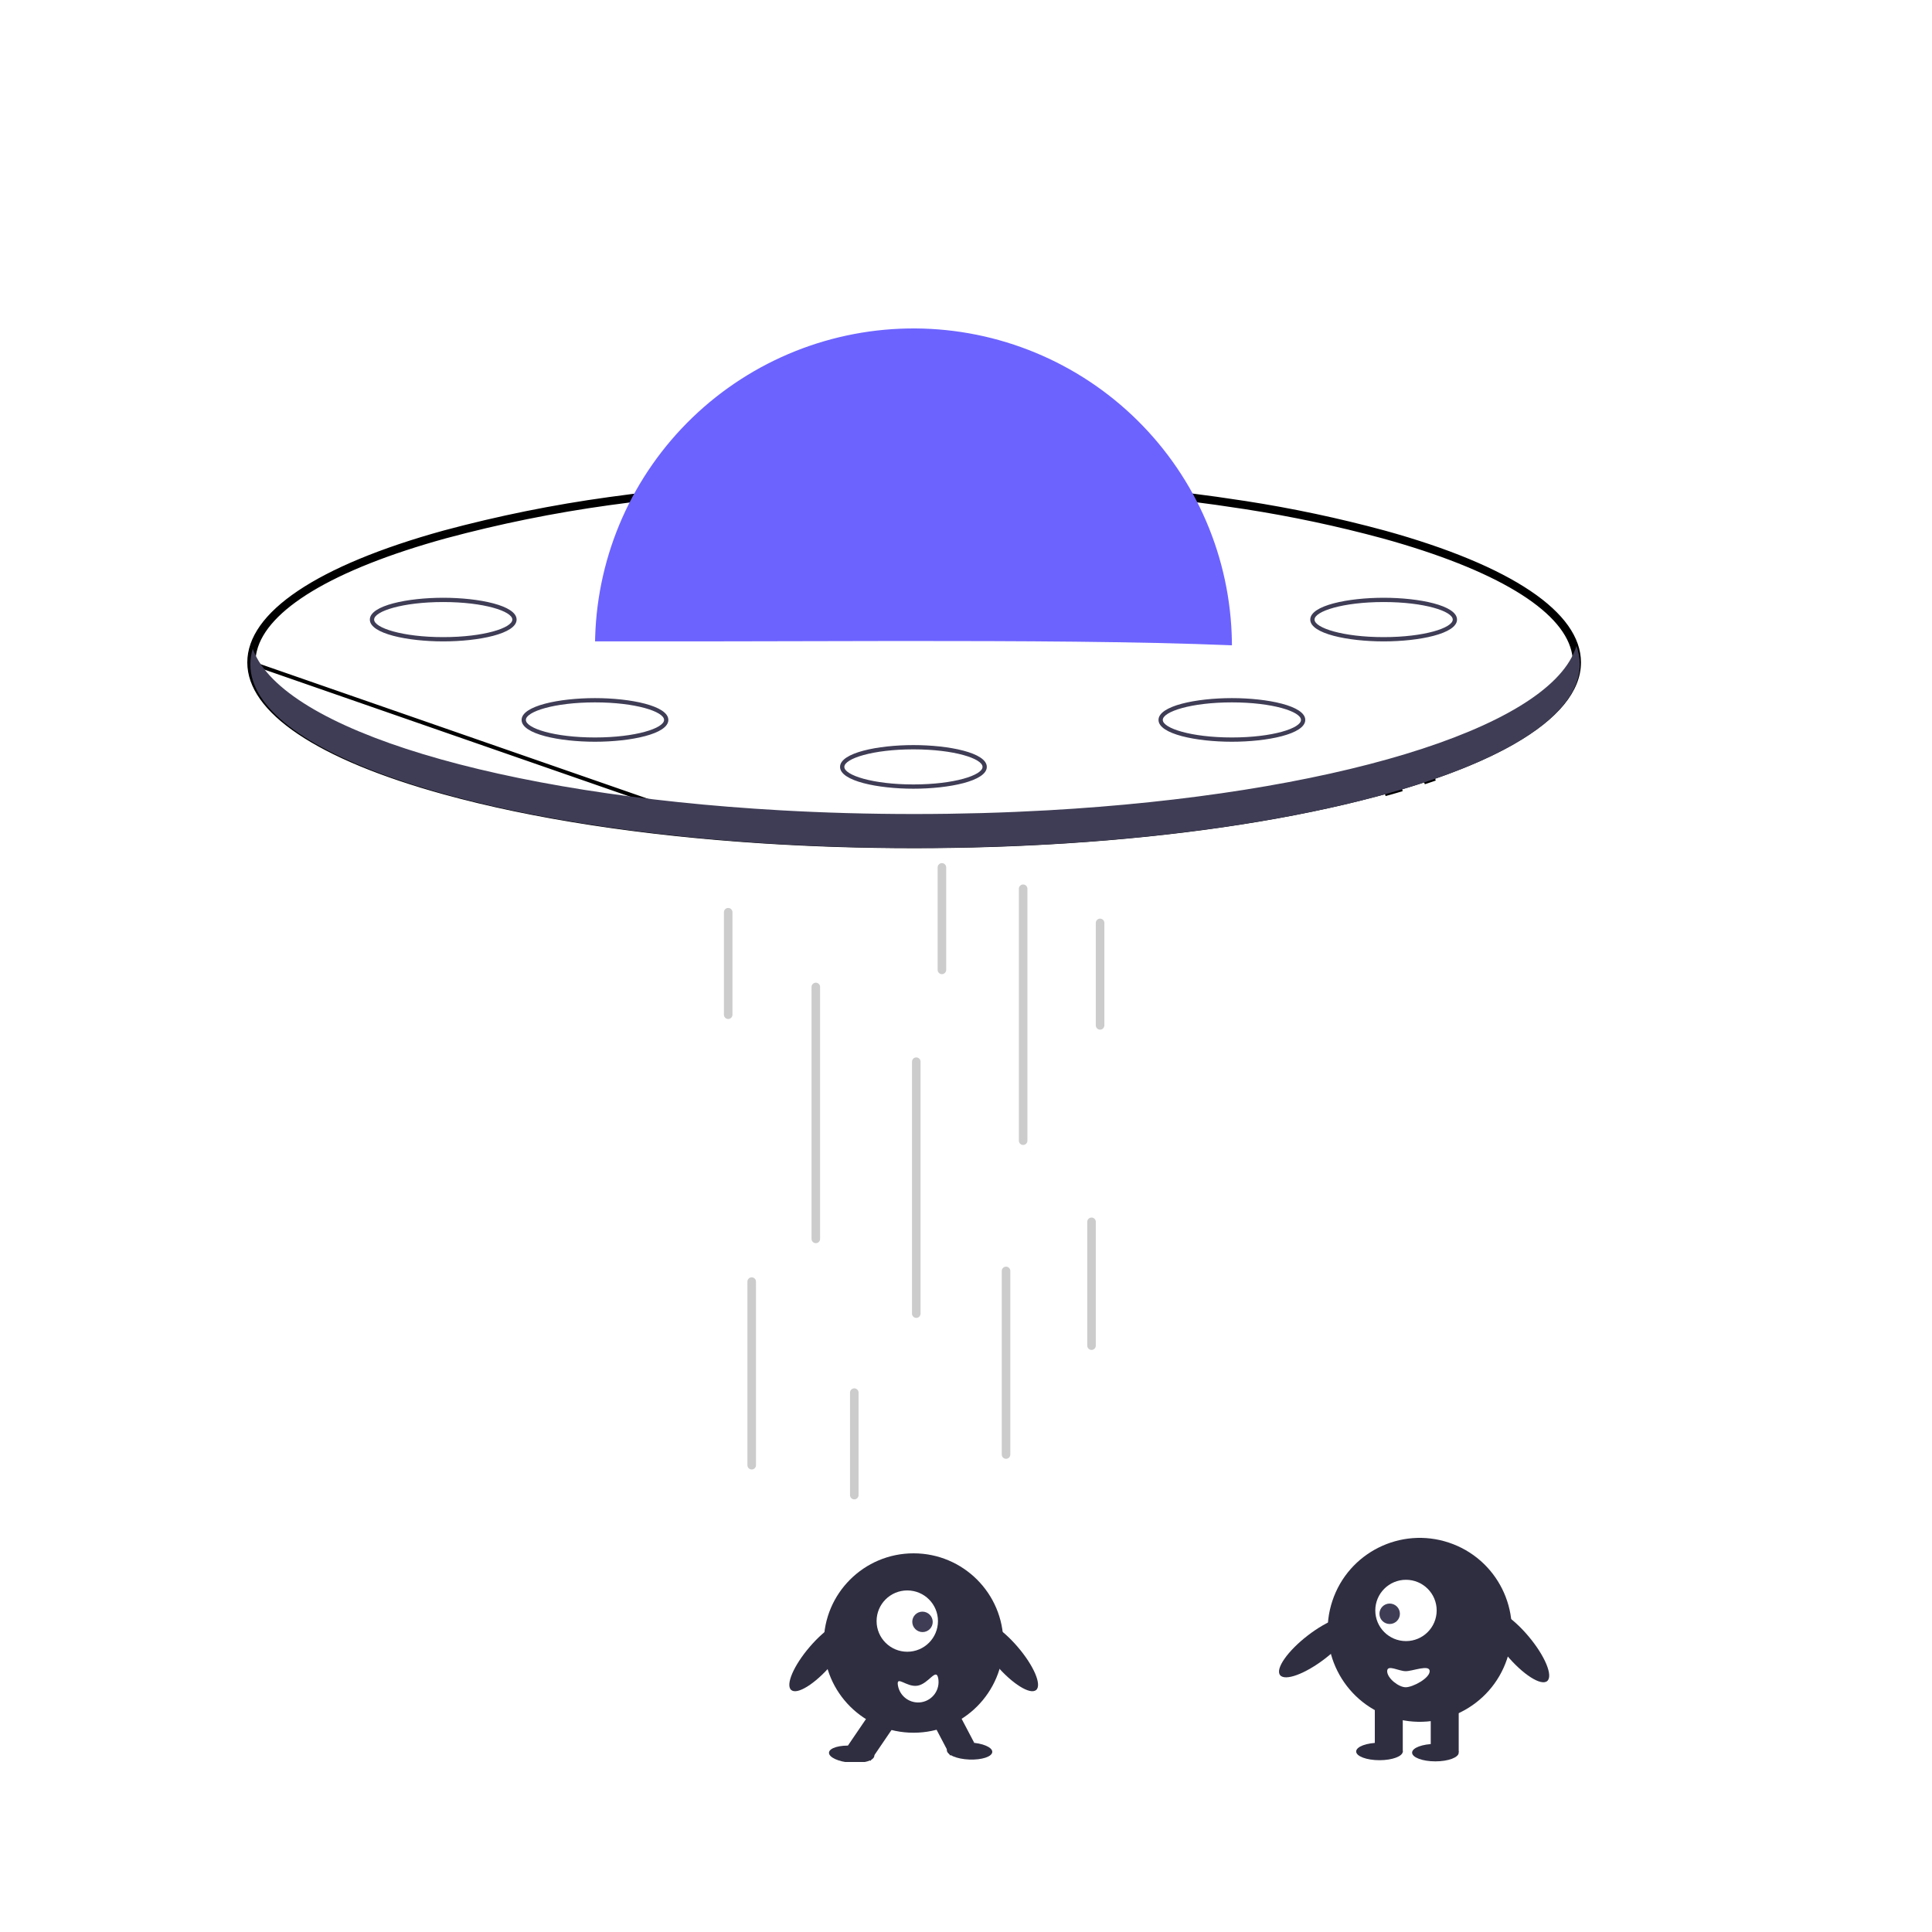 <svg width="500" height="500" viewBox="0 0 500 500" fill="none" xmlns="http://www.w3.org/2000/svg">
<g id="Frame 1">
<rect width="500" height="500" fill="white"/>
<g id="undraw_Taken_re_yn20 1" clip-path="url(#clip0)">
<g id="c-1">
<path id="head" d="M236.43 448.428C249.264 448.428 259.668 438.035 259.668 425.214C259.668 412.393 249.264 402 236.43 402C223.596 402 213.191 412.393 213.191 425.214C213.191 438.035 223.596 448.428 236.43 448.428Z" fill="#2F2E41"/>
<g id="leg-l">
<path id="Vector" d="M226.561 441.291L219.448 451.747L225.284 455.71L232.397 445.254L226.561 441.291Z" fill="#2F2E41"/>
<path id="Vector_2" d="M226.273 454.424C226.363 453.21 223.81 452.034 220.57 451.797C217.331 451.561 214.632 452.353 214.542 453.568C214.452 454.782 217.006 455.958 220.245 456.194C223.485 456.431 226.184 455.638 226.273 454.424Z" fill="#2F2E41"/>
</g>
<g id="leg-r">
<path id="Vector_3" d="M246.249 439.845L240.002 443.121L245.884 454.315L252.132 451.04L246.249 439.845Z" fill="#2F2E41"/>
<path id="Vector_4" d="M250.836 455.368C254.082 455.5 256.752 454.621 256.8 453.404C256.848 452.188 254.257 451.094 251.011 450.962C247.766 450.83 245.096 451.709 245.047 452.926C244.999 454.142 247.591 455.236 250.836 455.368Z" fill="#2F2E41"/>
</g>
<path id="eye-o" d="M234.803 427.47C239.189 427.47 242.745 423.917 242.745 419.536C242.745 415.154 239.189 411.602 234.803 411.602C230.416 411.602 226.861 415.154 226.861 419.536C226.861 423.917 230.416 427.47 234.803 427.47Z" fill="white"/>
<path id="eye-i" d="M240.619 421.613C241.649 420.585 241.643 418.911 240.606 417.875C239.569 416.84 237.894 416.834 236.864 417.862C235.835 418.891 235.841 420.564 236.877 421.6C237.914 422.636 239.589 422.642 240.619 421.613Z" fill="#3F3D56"/>
<path id="arm-r" d="M268.157 437.37C269.686 436.059 267.536 431.053 263.356 426.189C259.176 421.325 254.549 418.445 253.02 419.756C251.492 421.067 253.641 426.072 257.821 430.936C262.001 435.8 266.628 438.68 268.157 437.37Z" fill="#2F2E41"/>
<path id="arm-l" d="M215.104 430.936C219.284 426.072 221.433 421.067 219.905 419.756C218.376 418.445 213.748 421.325 209.568 426.189C205.389 431.053 203.239 436.059 204.768 437.37C206.296 438.68 210.924 435.8 215.104 430.936Z" fill="#2F2E41"/>
<path id="mouth" d="M242.812 434.362C243.064 435.742 242.756 437.166 241.957 438.319C241.158 439.473 239.933 440.262 238.551 440.513C237.17 440.765 235.745 440.457 234.59 439.659C233.435 438.861 232.645 437.637 232.394 436.257L232.392 436.247C231.871 433.372 234.623 436.767 237.5 436.247C240.377 435.726 242.291 431.488 242.812 434.362Z" fill="white"/>
</g>
<g id="spaceship">
<path id="Vector_5" d="M362.753 204.308C361.938 204.553 361.11 204.791 360.273 205.031L360.271 205.031L360.268 205.032L359.905 205.136C359.694 205.195 359.483 205.254 359.272 205.313C359.001 205.389 358.729 205.465 358.455 205.54L362.753 204.308ZM362.753 204.308C362.763 204.305 362.773 204.303 362.783 204.3C362.795 204.297 362.806 204.294 362.816 204.291L362.869 204.276L362.875 204.274L362.753 204.308ZM197.807 216.694L197.807 216.694C166.756 214.729 138.272 210.395 115.221 204.025C99.129 199.578 86.69 194.433 78.286 188.872C69.864 183.3 65.606 177.391 65.606 171.437C65.608 170.381 65.74 169.329 66 168.305L66.001 168.304C67.362 162.895 72.265 157.562 80.593 152.546C88.904 147.541 100.544 142.903 115.219 138.849C129.138 135.103 143.28 132.234 157.559 130.258L157.56 130.258C177.127 127.524 196.83 125.865 216.58 125.29L216.582 125.29C223.17 125.074 229.835 124.968 236.578 124.97C245.095 124.97 253.518 125.141 261.797 125.472L261.799 125.472C282.04 126.227 302.221 128.162 322.237 131.268C334.267 133.137 346.185 135.667 357.936 138.848C372.609 142.903 384.246 147.539 392.556 152.543C400.883 157.556 405.785 162.887 407.15 168.293L407.15 168.295C407.414 169.322 407.548 170.377 407.549 171.437C407.549 177.39 403.291 183.3 394.87 188.872C386.465 194.433 374.027 199.578 357.935 204.025C334.917 210.384 306.477 214.718 275.476 216.689C262.869 217.489 249.837 217.903 236.578 217.903C223.363 217.903 210.374 217.495 197.807 216.694ZM64.606 171.436V171.436L197.744 217.692C210.333 218.494 223.342 218.903 236.578 218.903C249.858 218.903 262.911 218.488 275.539 217.687C306.589 215.712 335.099 211.371 358.201 204.989C374.341 200.528 386.893 195.349 395.421 189.706C403.932 184.075 408.549 177.904 408.549 171.436C408.548 170.293 408.404 169.155 408.119 168.048C406.657 162.255 401.473 156.744 393.072 151.686C384.654 146.618 372.922 141.952 358.201 137.884L358.199 137.884C346.412 134.693 334.457 132.154 322.39 130.28L322.314 130.774L322.39 130.28C302.336 127.168 282.117 125.229 261.837 124.473C253.544 124.141 245.108 123.97 236.578 123.97C229.825 123.968 223.149 124.075 216.55 124.29C196.764 124.866 177.025 126.528 157.422 129.268C143.1 131.249 128.918 134.127 114.957 137.883L114.954 137.884C100.231 141.952 88.496 146.619 80.077 151.69C71.674 156.75 66.49 162.263 65.031 168.059C64.751 169.163 64.608 170.297 64.606 171.436ZM322.226 130.152L322.302 129.658L322.226 130.152C334.361 132.029 346.383 134.578 358.235 137.788C374.585 142.303 387.224 147.578 395.764 153.317C404.319 159.066 408.656 165.206 408.656 171.436C408.656 178.609 402.907 185.658 391.627 192.11L391.626 192.111C389.835 193.142 387.905 194.153 385.835 195.143L385.835 195.143C385.295 195.402 384.745 195.66 384.19 195.912L384.181 195.917C384.036 195.987 383.887 196.055 383.741 196.118L383.729 196.123C383.679 196.146 383.63 196.169 383.58 196.192C383.524 196.217 383.467 196.243 383.411 196.269C383.306 196.316 383.2 196.364 383.093 196.414C382.814 196.534 382.52 196.661 382.229 196.795C381.635 197.053 381.031 197.311 380.415 197.57L380.413 197.571C380.039 197.73 379.655 197.889 379.275 198.042L379.272 198.044C379.046 198.138 378.823 198.227 378.597 198.318C378.435 198.383 378.272 198.449 378.104 198.517C378.104 198.517 378.103 198.518 378.102 198.518L377.965 198.572C377.226 198.863 376.481 199.157 375.722 199.44C375.423 199.551 375.127 199.662 374.827 199.779C374.475 199.911 374.12 200.042 373.765 200.167L373.763 200.168C373.593 200.229 373.424 200.29 373.256 200.351C372.991 200.447 372.727 200.543 372.46 200.637L372.459 200.637C372.055 200.781 371.655 200.923 371.246 201.059L371.237 201.062L371.229 201.066C371.062 201.128 370.888 201.186 370.704 201.247L370.699 201.249C370.269 201.398 369.834 201.546 369.401 201.689L369.394 201.691C369.184 201.764 368.973 201.833 368.757 201.904C368.647 201.94 368.535 201.977 368.421 202.015C367.969 202.164 367.511 202.312 367.048 202.461L367.2 202.937L367.047 202.461C366.632 202.595 366.215 202.726 365.794 202.858C365.573 202.927 365.35 202.997 365.126 203.068C364.338 203.31 363.544 203.553 362.735 203.795C362.696 203.806 362.666 203.814 362.632 203.823L362.62 203.825L362.609 203.829C361.796 204.074 360.97 204.311 360.131 204.551L359.772 204.654C359.771 204.655 359.77 204.655 359.768 204.655C359.553 204.715 359.342 204.774 359.133 204.833C358.868 204.907 358.605 204.981 358.334 205.055C358.292 205.065 358.251 205.077 358.211 205.092C357.711 205.227 357.21 205.363 356.703 205.505C355.273 205.886 353.829 206.265 352.364 206.628C352.248 206.656 352.132 206.685 352.009 206.72C330.242 212.18 304.223 215.939 276.089 217.755L276.121 218.254L276.089 217.755C263.29 218.583 250.053 219.008 236.578 219.008C223.147 219.008 209.955 218.589 197.194 217.761L197.194 217.761C166.275 215.773 137.913 211.439 114.922 205.086L114.922 205.086C98.571 200.57 85.932 195.295 77.392 189.556C68.837 183.807 64.5 177.666 64.5 171.436C64.5 165.206 68.837 159.066 77.392 153.317C85.931 147.578 98.57 142.303 114.92 137.788C128.946 134.013 143.196 131.127 157.586 129.148L157.587 129.148C177.038 126.428 196.623 124.775 216.254 124.196L216.256 124.196C222.948 123.975 229.735 123.865 236.578 123.865C245.211 123.865 253.75 124.041 262.134 124.383L262.136 124.384C282.261 125.145 302.324 127.071 322.226 130.152ZM370.862 201.722C371.045 201.661 371.227 201.6 371.404 201.534L368.578 202.49L368.708 202.446L368.909 202.38L368.911 202.38C369.129 202.308 369.344 202.237 369.557 202.164C369.994 202.02 370.431 201.871 370.862 201.722Z" fill="white" stroke="black"/>
<path id="Vector_6" d="M408.84 171.939C408.84 179.321 402.75 186.306 391.875 192.544C390.067 193.583 388.12 194.599 386.051 195.594C385.509 195.854 384.956 196.113 384.397 196.368C384.248 196.439 384.093 196.511 383.938 196.578C383.722 196.677 383.512 196.771 383.297 196.87C383.015 196.992 382.721 197.119 382.434 197.252C381.836 197.511 381.228 197.771 380.608 198.031C380.232 198.191 379.845 198.351 379.463 198.506C379.076 198.666 378.683 198.821 378.291 198.981C377.505 199.291 376.709 199.605 375.896 199.909C375.597 200.02 375.304 200.13 375.005 200.246C374.651 200.379 374.292 200.512 373.932 200.639C373.501 200.793 373.064 200.954 372.627 201.108C372.223 201.252 371.819 201.396 371.404 201.534C371.227 201.6 371.045 201.661 370.862 201.722C370.431 201.871 369.994 202.02 369.557 202.164C369.236 202.274 368.91 202.379 368.578 202.49C368.124 202.639 367.665 202.788 367.2 202.937C366.564 203.142 365.923 203.341 365.275 203.545C364.485 203.788 363.688 204.031 362.875 204.275C362.836 204.286 362.797 204.297 362.753 204.308C361.818 204.589 360.867 204.86 359.904 205.136C359.423 205.269 358.942 205.407 358.455 205.54C358.425 205.547 358.395 205.556 358.367 205.567C357.858 205.706 357.349 205.844 356.835 205.987C355.408 206.363 353.953 206.744 352.481 207.115C352.365 207.142 352.255 207.17 352.138 207.203C330.926 212.496 304.901 216.353 276.099 218.215C263.482 219.028 250.329 219.459 236.816 219.459C223.181 219.459 209.917 219.022 197.2 218.193C121.288 213.248 64.791 194.417 64.791 171.939C64.797 170.572 65.006 169.212 65.41 167.906C65.444 168 65.477 168.088 65.516 168.182C73.409 188.892 129.425 205.628 202.107 209.712C213.241 210.341 224.774 210.668 236.578 210.668C248.432 210.668 260.008 210.336 271.187 209.706C343.808 205.606 399.769 188.864 407.634 168.171C407.767 167.839 407.883 167.508 407.983 167.176C408.544 168.702 408.834 170.314 408.84 171.939V171.939Z" fill="#3F3D56"/>
<g id="circles">
<path id="Vector_7" d="M114.706 165.992C105.5 165.992 95.716 164.013 95.716 160.346C95.716 156.679 105.5 154.701 114.706 154.701C123.911 154.701 133.695 156.679 133.695 160.346C133.695 164.013 123.911 165.992 114.706 165.992ZM114.706 155.806C104.167 155.806 96.822 158.199 96.822 160.346C96.822 162.494 104.167 164.887 114.706 164.887C125.244 164.887 132.589 162.494 132.589 160.346C132.589 158.199 125.244 155.806 114.706 155.806V155.806Z" fill="#3F3D56"/>
<path id="Vector_8" d="M153.978 191.962C144.772 191.962 134.989 189.983 134.989 186.316C134.989 182.649 144.772 180.671 153.978 180.671C163.184 180.671 172.967 182.649 172.967 186.316C172.967 189.983 163.184 191.962 153.978 191.962ZM153.978 181.776C143.439 181.776 136.095 184.169 136.095 186.316C136.095 188.464 143.439 190.856 153.978 190.856C164.517 190.856 171.861 188.464 171.861 186.316C171.861 184.169 164.517 181.776 153.978 181.776V181.776Z" fill="#3F3D56"/>
<path id="Vector_9" d="M358.084 165.992C348.879 165.992 339.095 164.013 339.095 160.346C339.095 156.679 348.879 154.701 358.084 154.701C367.29 154.701 377.074 156.679 377.074 160.346C377.074 164.013 367.29 165.992 358.084 165.992ZM358.084 155.806C347.546 155.806 340.201 158.199 340.201 160.346C340.201 162.494 347.546 164.887 358.084 164.887C368.623 164.887 375.968 162.494 375.968 160.346C375.968 158.199 368.623 155.806 358.084 155.806V155.806Z" fill="#3F3D56"/>
<path id="Vector_10" d="M318.812 191.962C309.606 191.962 299.822 189.983 299.822 186.316C299.822 182.649 309.606 180.671 318.812 180.671C328.017 180.671 337.801 182.649 337.801 186.316C337.801 189.983 328.017 191.962 318.812 191.962ZM318.812 181.776C308.273 181.776 300.929 184.169 300.929 186.316C300.929 188.464 308.273 190.856 318.812 190.856C329.35 190.856 336.695 188.464 336.695 186.316C336.695 184.169 329.35 181.776 318.812 181.776V181.776Z" fill="#3F3D56"/>
<path id="Vector_11" d="M236.395 204.118C227.189 204.118 217.406 202.139 217.406 198.472C217.406 194.805 227.189 192.827 236.395 192.827C245.601 192.827 255.384 194.805 255.384 198.472C255.384 202.139 245.601 204.118 236.395 204.118ZM236.395 193.932C225.856 193.932 218.512 196.325 218.512 198.472C218.512 200.62 225.856 203.013 236.395 203.013C246.934 203.013 254.278 200.62 254.278 198.472C254.278 196.325 246.934 193.932 236.395 193.932V193.932Z" fill="#3F3D56"/>
</g>
<path id="Vector_12" d="M318.823 167.004C294.352 165.993 263.583 165.888 233 165.888C196 165.993 177 165.993 154 165.993C154.006 165.623 154.011 165.252 154.028 164.882C154.667 143.393 163.696 123.007 179.184 108.08C194.672 93.153 215.391 84.87 236.911 85.001C258.432 85.133 279.048 93.668 294.352 108.783C309.656 123.898 318.435 144.393 318.812 165.888C318.817 166.264 318.788 164.882 318.823 167.004Z" fill="#6C63FF"/>
</g>
<g id="rays">
<path id="Vector_13" d="M211.134 321.73C210.84 321.73 210.559 321.614 210.351 321.406C210.144 321.199 210.027 320.918 210.027 320.625V255.424C210.027 255.131 210.144 254.85 210.351 254.643C210.559 254.435 210.84 254.319 211.134 254.319C211.427 254.319 211.708 254.435 211.916 254.643C212.123 254.85 212.24 255.131 212.24 255.424V320.625C212.24 320.918 212.123 321.199 211.916 321.406C211.708 321.614 211.427 321.73 211.134 321.73Z" fill="#CCCCCC"/>
<path id="Vector_14" d="M194.54 380.301C194.246 380.301 193.965 380.184 193.757 379.977C193.55 379.77 193.433 379.489 193.433 379.196V331.676C193.433 331.383 193.55 331.102 193.757 330.895C193.965 330.687 194.246 330.571 194.54 330.571C194.833 330.571 195.114 330.687 195.322 330.895C195.529 331.102 195.646 331.383 195.646 331.676V379.196C195.646 379.489 195.529 379.77 195.322 379.977C195.114 380.184 194.833 380.301 194.54 380.301V380.301Z" fill="#CCCCCC"/>
<path id="Vector_15" d="M237.131 341.07C236.838 341.07 236.556 340.953 236.349 340.746C236.141 340.539 236.025 340.258 236.025 339.964V274.763C236.025 274.47 236.141 274.189 236.349 273.982C236.556 273.775 236.838 273.658 237.131 273.658C237.424 273.658 237.706 273.775 237.913 273.982C238.121 274.189 238.237 274.47 238.237 274.763V339.964C238.237 340.258 238.121 340.539 237.913 340.746C237.706 340.953 237.424 341.07 237.131 341.07Z" fill="#CCCCCC"/>
<path id="Vector_16" d="M221.09 388.036C220.797 388.036 220.515 387.92 220.308 387.713C220.1 387.505 219.984 387.224 219.984 386.931V360.409C219.984 360.116 220.1 359.834 220.308 359.627C220.515 359.42 220.797 359.304 221.09 359.304C221.384 359.304 221.665 359.42 221.872 359.627C222.08 359.834 222.196 360.116 222.196 360.409V386.931C222.196 387.224 222.08 387.505 221.872 387.713C221.665 387.92 221.384 388.036 221.09 388.036V388.036Z" fill="#CCCCCC"/>
<path id="Vector_17" d="M243.769 252.109C243.475 252.109 243.194 251.992 242.986 251.785C242.779 251.578 242.662 251.297 242.662 251.004V224.481C242.662 224.188 242.779 223.907 242.986 223.7C243.194 223.493 243.475 223.376 243.769 223.376C244.062 223.376 244.343 223.493 244.551 223.7C244.758 223.907 244.875 224.188 244.875 224.481V251.004C244.875 251.297 244.758 251.578 244.551 251.785C244.343 251.992 244.062 252.109 243.769 252.109V252.109Z" fill="#CCCCCC"/>
<path id="Vector_18" d="M188.455 263.712C188.162 263.712 187.88 263.596 187.673 263.389C187.465 263.181 187.349 262.9 187.349 262.607V236.085C187.349 235.792 187.465 235.511 187.673 235.303C187.88 235.096 188.162 234.98 188.455 234.98C188.749 234.98 189.03 235.096 189.237 235.303C189.445 235.511 189.561 235.792 189.561 236.085V262.607C189.561 262.9 189.445 263.181 189.237 263.389C189.03 263.596 188.749 263.712 188.455 263.712V263.712Z" fill="#CCCCCC"/>
<path id="Vector_19" d="M284.701 266.475C284.407 266.475 284.126 266.359 283.918 266.151C283.711 265.944 283.594 265.663 283.594 265.37V238.848C283.594 238.555 283.711 238.273 283.918 238.066C284.126 237.859 284.407 237.743 284.701 237.743C284.994 237.743 285.275 237.859 285.483 238.066C285.69 238.273 285.807 238.555 285.807 238.848V265.37C285.807 265.663 285.69 265.944 285.483 266.151C285.275 266.359 284.994 266.475 284.701 266.475Z" fill="#CCCCCC"/>
<path id="Vector_20" d="M282.488 349.358C282.194 349.358 281.913 349.241 281.706 349.034C281.498 348.827 281.382 348.546 281.382 348.253V316.205C281.382 315.912 281.498 315.631 281.706 315.423C281.913 315.216 282.194 315.1 282.488 315.1C282.781 315.1 283.063 315.216 283.27 315.423C283.478 315.631 283.594 315.912 283.594 316.205V348.253C283.594 348.546 283.478 348.827 283.27 349.034C283.063 349.241 282.781 349.358 282.488 349.358Z" fill="#CCCCCC"/>
<path id="Vector_21" d="M260.363 377.538C260.069 377.538 259.788 377.421 259.58 377.214C259.373 377.007 259.256 376.726 259.256 376.433V328.913C259.256 328.62 259.373 328.339 259.58 328.132C259.788 327.925 260.069 327.808 260.363 327.808C260.656 327.808 260.937 327.925 261.145 328.132C261.352 328.339 261.469 328.62 261.469 328.913V376.433C261.469 376.726 261.352 377.007 261.145 377.214C260.937 377.421 260.656 377.538 260.363 377.538Z" fill="#CCCCCC"/>
<path id="Vector_22" d="M264.788 296.313C264.494 296.313 264.213 296.196 264.005 295.989C263.798 295.782 263.681 295.501 263.681 295.208V230.007C263.681 229.714 263.798 229.433 264.005 229.225C264.213 229.018 264.494 228.902 264.788 228.902C265.081 228.902 265.362 229.018 265.57 229.225C265.777 229.433 265.894 229.714 265.894 230.007V295.208C265.894 295.501 265.777 295.782 265.57 295.989C265.362 296.196 265.081 296.313 264.788 296.313Z" fill="#CCCCCC"/>
</g>
<g id="c-2">
<path id="arm-r_2" d="M400.412 435.057C401.995 433.732 399.856 428.574 395.633 423.536C391.41 418.497 386.703 415.486 385.119 416.811C383.536 418.135 385.676 423.293 389.899 428.332C394.122 433.37 398.829 436.381 400.412 435.057Z" fill="#2F2E41"/>
<path id="head_2" d="M390.028 429.327C394.188 416.859 387.443 403.382 374.961 399.226C362.48 395.07 348.989 401.808 344.829 414.276C340.668 426.745 347.414 440.221 359.895 444.377C372.376 448.533 385.867 441.795 390.028 429.327Z" fill="#2F2E41"/>
<g id="leg-r_2">
<path id="Vector_23" d="M377.511 440.478H370.274V453.431H377.511V440.478Z" fill="#2F2E41"/>
<path id="Vector_24" d="M371.48 455.84C374.811 455.84 377.511 454.829 377.511 453.581C377.511 452.333 374.811 451.322 371.48 451.322C368.149 451.322 365.449 452.333 365.449 453.581C365.449 454.829 368.149 455.84 371.48 455.84Z" fill="#2F2E41"/>
</g>
<g id="leg-l_2">
<path id="Vector_25" d="M363.037 440.478H355.8V453.431H363.037V440.478Z" fill="#2F2E41"/>
<path id="Vector_26" d="M357.006 455.539C360.337 455.539 363.037 454.528 363.037 453.28C363.037 452.032 360.337 451.021 357.006 451.021C353.675 451.021 350.975 452.032 350.975 453.28C350.975 454.528 353.675 455.539 357.006 455.539Z" fill="#2F2E41"/>
</g>
<path id="arm-l_2" d="M350.135 418.959C348.875 417.325 343.634 419.258 338.427 423.277C333.221 427.295 330.021 431.878 331.28 433.512C332.54 435.147 337.781 433.214 342.988 429.195C348.194 425.177 351.394 420.594 350.135 418.959Z" fill="#2F2E41"/>
<path id="eye-o_2" d="M363.867 424.714C368.253 424.714 371.809 421.162 371.809 416.78C371.809 412.399 368.253 408.847 363.867 408.847C359.48 408.847 355.925 412.399 355.925 416.78C355.925 421.162 359.48 424.714 363.867 424.714Z" fill="white"/>
<path id="eye-i_2" d="M359.647 420.289C361.11 420.289 362.295 419.105 362.295 417.645C362.295 416.184 361.11 415 359.647 415C358.185 415 357 416.184 357 417.645C357 419.105 358.185 420.289 359.647 420.289Z" fill="#3F3D56"/>
<path id="mouth_2" d="M363.798 436.661C365.631 436.661 370 434.331 370 432.5C370 430.669 365.631 432.5 363.798 432.5C361.965 432.5 359 430.669 359 432.5C359 434.331 361.965 436.661 363.798 436.661Z" fill="white"/>
</g>
</g>
</g>
<defs>
<clipPath id="clip0">
<rect width="372" height="408" fill="white" transform="translate(64 48)"/>
</clipPath>
</defs>
</svg>
